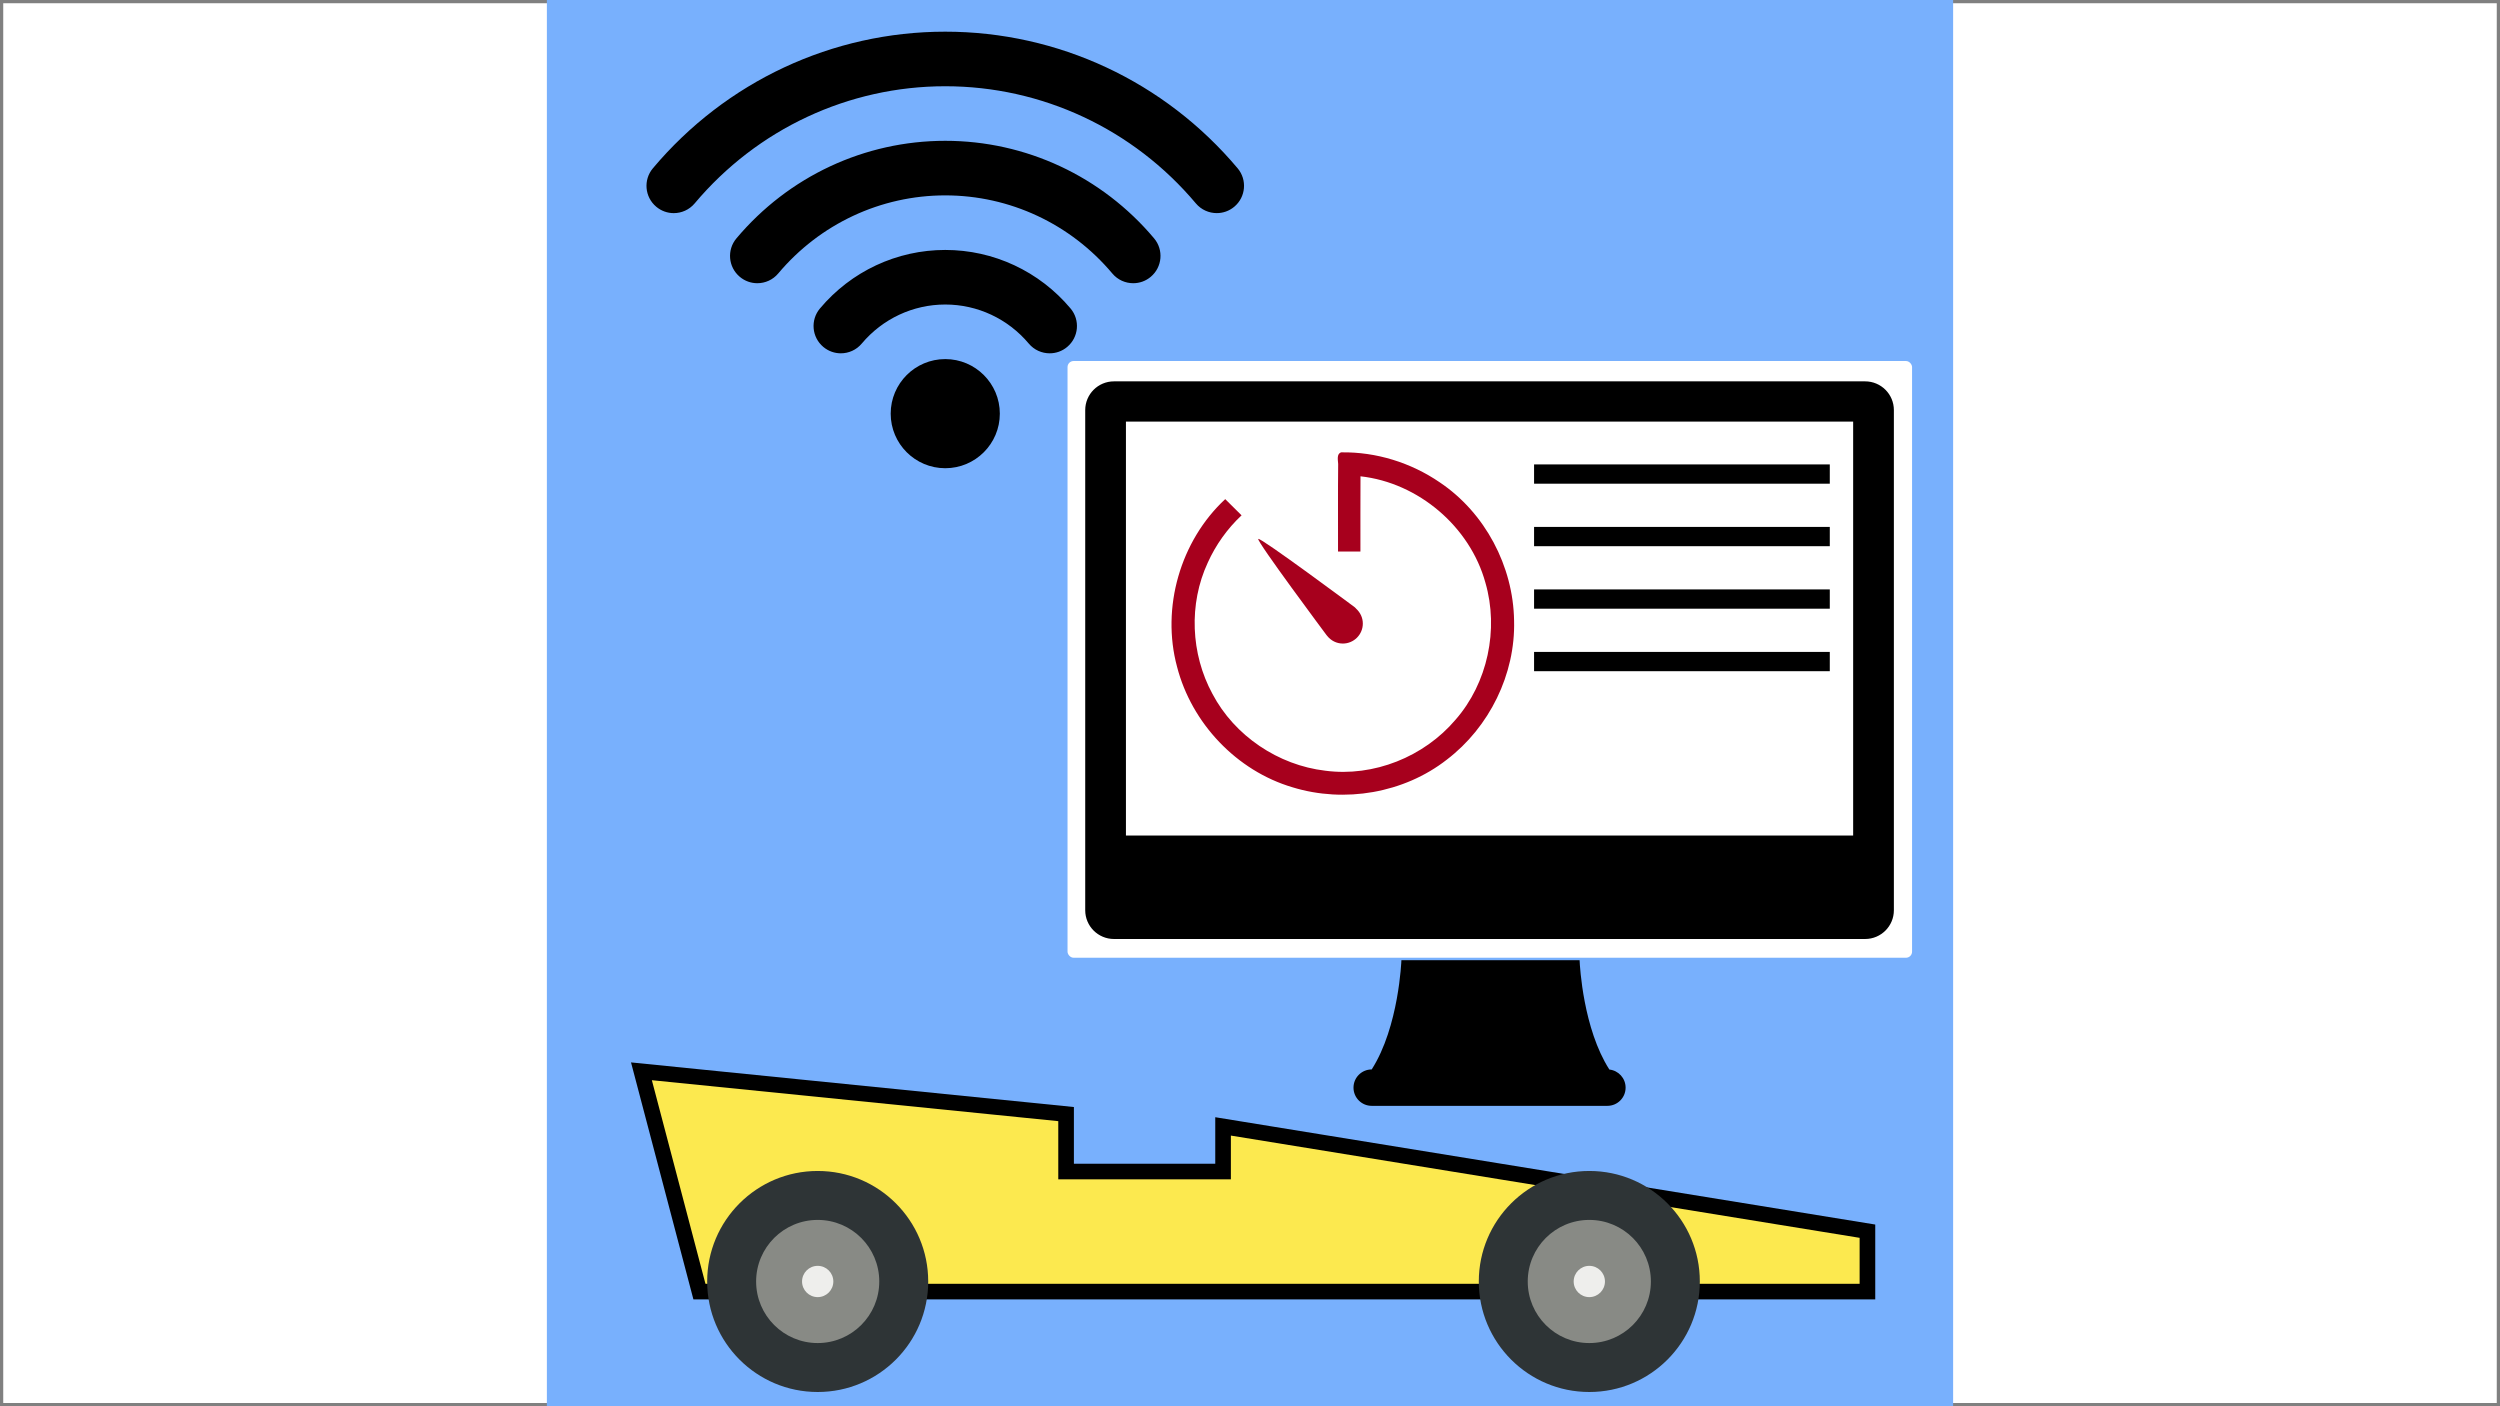 <?xml version="1.0" encoding="UTF-8" standalone="no"?>
<!-- Created with Inkscape (http://www.inkscape.org/) -->

<svg
   xmlns:dc="http://purl.org/dc/elements/1.1/"
   xmlns:cc="http://creativecommons.org/ns#"
   xmlns:rdf="http://www.w3.org/1999/02/22-rdf-syntax-ns#"
   xmlns:svg="http://www.w3.org/2000/svg"
   xmlns="http://www.w3.org/2000/svg"
   xmlns:xlink="http://www.w3.org/1999/xlink"
   xmlns:sodipodi="http://sodipodi.sourceforge.net/DTD/sodipodi-0.dtd"
   xmlns:inkscape="http://www.inkscape.org/namespaces/inkscape"
   width="1920"
   height="1080"
   viewBox="0 0 1800 1012.5"
   id="svg4148"
   version="1.1"
   inkscape:version="0.92.2 5c3e80d, 2017-08-06"
   inkscape:export-filename="/Users/jeffpiazza/Cub Scouts/Pinewood Derby/Software Development/Animated GIF/1920x1080 white/derbynet-12.png"
   inkscape:export-xdpi="96"
   inkscape:export-ydpi="96"
   sodipodi:docname="derbynet-wide.svg">
  <rect x="0" y="0" width="1800" height="1012.5" fill="#808080" stroke="none"/>
  <defs
     id="defs4150">
    <linearGradient
       x1="287.755"
       y1="383.621"
       x2="228.635"
       y2="448.85"
       id="linearGradient5194"
       xlink:href="#linearGradient4105"
       gradientUnits="userSpaceOnUse"
       gradientTransform="translate(88.429,-33.924)" />
    <linearGradient
       id="linearGradient4105">
      <stop
         style="stop-color:#205c32;stop-opacity:1"
         offset="0"
         id="stop4107" />
      <stop
         style="stop-color:#3fb662;stop-opacity:1"
         offset="1"
         id="stop4109" />
    </linearGradient>
    <linearGradient
       inkscape:collect="always"
       xlink:href="#linearGradient4105"
       id="linearGradient6626"
       gradientUnits="userSpaceOnUse"
       x1="44.5"
       y1="41.875"
       x2="67.75"
       y2="41.875"
       gradientTransform="matrix(5.625,0,0,5.625,168.75,-731.25)" />
    <linearGradient
       inkscape:collect="always"
       xlink:href="#linearGradient4105"
       id="linearGradient6630"
       gradientUnits="userSpaceOnUse"
       gradientTransform="matrix(5.625,0,0,5.625,168.75,-483.75)"
       x1="44.5"
       y1="41.875"
       x2="67.75"
       y2="41.875" />
    <linearGradient
       inkscape:collect="always"
       xlink:href="#linearGradient4105"
       id="linearGradient6634"
       gradientUnits="userSpaceOnUse"
       gradientTransform="matrix(5.625,0,0,5.625,393.75,-382.5)"
       x1="44.5"
       y1="41.875"
       x2="67.75"
       y2="41.875" />
    <linearGradient
       inkscape:collect="always"
       xlink:href="#linearGradient4105"
       id="linearGradient6638"
       gradientUnits="userSpaceOnUse"
       gradientTransform="matrix(5.625,0,0,5.625,607.5,-483.75)"
       x1="44.5"
       y1="41.875"
       x2="67.75"
       y2="41.875" />
    <linearGradient
       inkscape:collect="always"
       xlink:href="#linearGradient4105"
       id="linearGradient1024"
       gradientUnits="userSpaceOnUse"
       gradientTransform="translate(88.429,-33.924)"
       x1="287.755"
       y1="383.621"
       x2="228.635"
       y2="448.85" />
  </defs>
  <sodipodi:namedview
     id="base"
     pagecolor="#ffffff"
     bordercolor="#666666"
     borderopacity="1.0"
     inkscape:pageopacity="0.0"
     inkscape:pageshadow="2"
     inkscape:zoom="0.5"
     inkscape:cx="472.64045"
     inkscape:cy="490.40443"
     inkscape:document-units="px"
     inkscape:current-layer="layer6"
     showgrid="false"
     units="px"
     inkscape:window-width="1645"
     inkscape:window-height="1005"
     inkscape:window-x="0"
     inkscape:window-y="1"
     inkscape:window-maximized="1"
     borderlayer="true" />
  <g
     inkscape:label="Background"
     inkscape:groupmode="layer"
     id="layer1"
     transform="translate(0,-39.862)"
     style="display:inline;opacity:1">
    <rect
       style="opacity:1;fill:#ffffff;fill-opacity:1;stroke:none;stroke-width:4.671;stroke-linecap:square;stroke-miterlimit:4;stroke-dasharray:none;stroke-dashoffset:0;stroke-opacity:1"
       id="rect1151"
       width="1795.33"
       height="1007.829"
       x="2.335"
       y="42.197" />
  </g>
  <g
     inkscape:groupmode="layer"
     id="layer4"
     inkscape:label="imac surround"
     style="display:inline;opacity:1"
     transform="translate(0,832.5)">
    <rect
       style="opacity:1;fill:#78b0fd;fill-opacity:1;fill-rule:nonzero;stroke:none;stroke-width:5.012;stroke-linecap:square;stroke-linejoin:miter;stroke-miterlimit:4;stroke-dasharray:none;stroke-dashoffset:0;stroke-opacity:1"
       id="rect4745"
       width="1012.5"
       height="1012.5"
       x="393.75"
       y="-832.5"
       inkscape:export-xdpi="30"
       inkscape:export-ydpi="30" />
  </g>
  <g
     inkscape:groupmode="layer"
     id="layer2"
     inkscape:label="Car"
     style="display:inline"
     transform="translate(0,832.5)">
    <g
       id="g924"
       transform="matrix(5.625,0,0,5.625,393.75,-832.5)">
      <path
         inkscape:connector-curvature="0"
         sodipodi:nodetypes="ccccccccc"
         id="path2167"
         d="M 19.527,165.323 H 169.032 v -7.731 L 86.553,144.179 v 5.776 H 66.459 v -7.351 L 12.104,137.127 Z"
         style="fill:#fce94f;fill-opacity:1;fill-rule:evenodd;stroke:#000000;stroke-width:2;stroke-linecap:butt;stroke-linejoin:miter;stroke-miterlimit:4;stroke-dasharray:none;stroke-opacity:1" />
      <circle
         r="14.146"
         cy="164.03"
         cx="34.665"
         id="path2173"
         style="color:#000000;display:inline;overflow:visible;visibility:visible;fill:#2e3436;fill-opacity:1;fill-rule:evenodd;stroke:none;stroke-width:2;stroke-linecap:butt;stroke-linejoin:miter;stroke-miterlimit:4;stroke-dasharray:none;stroke-dashoffset:0;stroke-opacity:1;marker:none;marker-start:none;marker-mid:none;marker-end:none" />
      <circle
         r="7.881"
         cy="164.03"
         cx="34.665"
         id="path2175"
         style="color:#000000;display:inline;overflow:visible;visibility:visible;fill:#888a85;fill-opacity:1;fill-rule:evenodd;stroke:none;stroke-width:2;stroke-linecap:butt;stroke-linejoin:miter;stroke-miterlimit:4;stroke-dasharray:none;stroke-dashoffset:0;stroke-opacity:1;marker:none;marker-start:none;marker-mid:none;marker-end:none" />
      <circle
         r="2.002"
         cy="164.03"
         cx="34.665"
         id="path2169"
         style="color:#000000;display:inline;overflow:visible;visibility:visible;fill:#eeeeec;fill-opacity:1;fill-rule:evenodd;stroke:none;stroke-width:2;stroke-linecap:butt;stroke-linejoin:miter;stroke-miterlimit:4;stroke-dasharray:none;stroke-dashoffset:0;stroke-opacity:1;marker:none;marker-start:none;marker-mid:none;marker-end:none" />
      <circle
         r="14.146"
         cy="164.03"
         cx="133.432"
         id="path2184"
         style="color:#000000;display:inline;overflow:visible;visibility:visible;fill:#2e3436;fill-opacity:1;fill-rule:evenodd;stroke:none;stroke-width:2;stroke-linecap:butt;stroke-linejoin:miter;stroke-miterlimit:4;stroke-dasharray:none;stroke-dashoffset:0;stroke-opacity:1;marker:none;marker-start:none;marker-mid:none;marker-end:none" />
      <circle
         r="7.881"
         cy="164.03"
         cx="133.432"
         id="path2186"
         style="color:#000000;display:inline;overflow:visible;visibility:visible;fill:#888a85;fill-opacity:1;fill-rule:evenodd;stroke:none;stroke-width:2;stroke-linecap:butt;stroke-linejoin:miter;stroke-miterlimit:4;stroke-dasharray:none;stroke-dashoffset:0;stroke-opacity:1;marker:none;marker-start:none;marker-mid:none;marker-end:none" />
      <circle
         r="2.002"
         cy="164.03"
         cx="133.432"
         id="path2188"
         style="color:#000000;display:inline;overflow:visible;visibility:visible;fill:#eeeeec;fill-opacity:1;fill-rule:evenodd;stroke:none;stroke-width:2;stroke-linecap:butt;stroke-linejoin:miter;stroke-miterlimit:4;stroke-dasharray:none;stroke-dashoffset:0;stroke-opacity:1;marker:none;marker-start:none;marker-mid:none;marker-end:none" />
    </g>
  </g>
  <g
     style="display:none"
     inkscape:label="Car-08"
     id="g942"
     inkscape:groupmode="layer"
     transform="translate(0,832.5)">
    <g
       id="g940"
       transform="matrix(5.625,0,0,5.625,288.281,-832.5)">
      <path
         style="fill:#fce94f;fill-opacity:1;fill-rule:evenodd;stroke:#000000;stroke-width:2;stroke-linecap:butt;stroke-linejoin:miter;stroke-miterlimit:4;stroke-dasharray:none;stroke-opacity:1"
         d="M 19.527,165.323 H 169.032 v -7.731 L 86.553,144.179 v 5.776 H 66.459 v -7.351 L 12.104,137.127 Z"
         id="path926"
         sodipodi:nodetypes="ccccccccc"
         inkscape:connector-curvature="0" />
      <circle
         style="color:#000000;display:inline;overflow:visible;visibility:visible;fill:#2e3436;fill-opacity:1;fill-rule:evenodd;stroke:none;stroke-width:2;stroke-linecap:butt;stroke-linejoin:miter;stroke-miterlimit:4;stroke-dasharray:none;stroke-dashoffset:0;stroke-opacity:1;marker:none;marker-start:none;marker-mid:none;marker-end:none"
         id="circle928"
         cx="34.665"
         cy="164.03"
         r="14.146" />
      <circle
         style="color:#000000;display:inline;overflow:visible;visibility:visible;fill:#888a85;fill-opacity:1;fill-rule:evenodd;stroke:none;stroke-width:2;stroke-linecap:butt;stroke-linejoin:miter;stroke-miterlimit:4;stroke-dasharray:none;stroke-dashoffset:0;stroke-opacity:1;marker:none;marker-start:none;marker-mid:none;marker-end:none"
         id="circle930"
         cx="34.665"
         cy="164.03"
         r="7.881" />
      <circle
         style="color:#000000;display:inline;overflow:visible;visibility:visible;fill:#eeeeec;fill-opacity:1;fill-rule:evenodd;stroke:none;stroke-width:2;stroke-linecap:butt;stroke-linejoin:miter;stroke-miterlimit:4;stroke-dasharray:none;stroke-dashoffset:0;stroke-opacity:1;marker:none;marker-start:none;marker-mid:none;marker-end:none"
         id="circle932"
         cx="34.665"
         cy="164.03"
         r="2.002" />
      <circle
         style="color:#000000;display:inline;overflow:visible;visibility:visible;fill:#2e3436;fill-opacity:1;fill-rule:evenodd;stroke:none;stroke-width:2;stroke-linecap:butt;stroke-linejoin:miter;stroke-miterlimit:4;stroke-dasharray:none;stroke-dashoffset:0;stroke-opacity:1;marker:none;marker-start:none;marker-mid:none;marker-end:none"
         id="circle934"
         cx="133.432"
         cy="164.03"
         r="14.146" />
      <circle
         style="color:#000000;display:inline;overflow:visible;visibility:visible;fill:#888a85;fill-opacity:1;fill-rule:evenodd;stroke:none;stroke-width:2;stroke-linecap:butt;stroke-linejoin:miter;stroke-miterlimit:4;stroke-dasharray:none;stroke-dashoffset:0;stroke-opacity:1;marker:none;marker-start:none;marker-mid:none;marker-end:none"
         id="circle936"
         cx="133.432"
         cy="164.03"
         r="7.881" />
      <circle
         style="color:#000000;display:inline;overflow:visible;visibility:visible;fill:#eeeeec;fill-opacity:1;fill-rule:evenodd;stroke:none;stroke-width:2;stroke-linecap:butt;stroke-linejoin:miter;stroke-miterlimit:4;stroke-dasharray:none;stroke-dashoffset:0;stroke-opacity:1;marker:none;marker-start:none;marker-mid:none;marker-end:none"
         id="circle938"
         cx="133.432"
         cy="164.03"
         r="2.002" />
    </g>
  </g>
  <g
     inkscape:groupmode="layer"
     id="g960"
     inkscape:label="Car-07"
     style="display:none"
     transform="translate(0,832.5)">
    <g
       transform="matrix(5.625,0,0,5.625,182.812,-832.5)"
       id="g958">
      <path
         inkscape:connector-curvature="0"
         sodipodi:nodetypes="ccccccccc"
         id="path944"
         d="M 19.527,165.323 H 169.032 v -7.731 L 86.553,144.179 v 5.776 H 66.459 v -7.351 L 12.104,137.127 Z"
         style="fill:#fce94f;fill-opacity:1;fill-rule:evenodd;stroke:#000000;stroke-width:2;stroke-linecap:butt;stroke-linejoin:miter;stroke-miterlimit:4;stroke-dasharray:none;stroke-opacity:1" />
      <circle
         r="14.146"
         cy="164.03"
         cx="34.665"
         id="circle946"
         style="color:#000000;display:inline;overflow:visible;visibility:visible;fill:#2e3436;fill-opacity:1;fill-rule:evenodd;stroke:none;stroke-width:2;stroke-linecap:butt;stroke-linejoin:miter;stroke-miterlimit:4;stroke-dasharray:none;stroke-dashoffset:0;stroke-opacity:1;marker:none;marker-start:none;marker-mid:none;marker-end:none" />
      <circle
         r="7.881"
         cy="164.03"
         cx="34.665"
         id="circle948"
         style="color:#000000;display:inline;overflow:visible;visibility:visible;fill:#888a85;fill-opacity:1;fill-rule:evenodd;stroke:none;stroke-width:2;stroke-linecap:butt;stroke-linejoin:miter;stroke-miterlimit:4;stroke-dasharray:none;stroke-dashoffset:0;stroke-opacity:1;marker:none;marker-start:none;marker-mid:none;marker-end:none" />
      <circle
         r="2.002"
         cy="164.03"
         cx="34.665"
         id="circle950"
         style="color:#000000;display:inline;overflow:visible;visibility:visible;fill:#eeeeec;fill-opacity:1;fill-rule:evenodd;stroke:none;stroke-width:2;stroke-linecap:butt;stroke-linejoin:miter;stroke-miterlimit:4;stroke-dasharray:none;stroke-dashoffset:0;stroke-opacity:1;marker:none;marker-start:none;marker-mid:none;marker-end:none" />
      <circle
         r="14.146"
         cy="164.03"
         cx="133.432"
         id="circle952"
         style="color:#000000;display:inline;overflow:visible;visibility:visible;fill:#2e3436;fill-opacity:1;fill-rule:evenodd;stroke:none;stroke-width:2;stroke-linecap:butt;stroke-linejoin:miter;stroke-miterlimit:4;stroke-dasharray:none;stroke-dashoffset:0;stroke-opacity:1;marker:none;marker-start:none;marker-mid:none;marker-end:none" />
      <circle
         r="7.881"
         cy="164.03"
         cx="133.432"
         id="circle954"
         style="color:#000000;display:inline;overflow:visible;visibility:visible;fill:#888a85;fill-opacity:1;fill-rule:evenodd;stroke:none;stroke-width:2;stroke-linecap:butt;stroke-linejoin:miter;stroke-miterlimit:4;stroke-dasharray:none;stroke-dashoffset:0;stroke-opacity:1;marker:none;marker-start:none;marker-mid:none;marker-end:none" />
      <circle
         r="2.002"
         cy="164.03"
         cx="133.432"
         id="circle956"
         style="color:#000000;display:inline;overflow:visible;visibility:visible;fill:#eeeeec;fill-opacity:1;fill-rule:evenodd;stroke:none;stroke-width:2;stroke-linecap:butt;stroke-linejoin:miter;stroke-miterlimit:4;stroke-dasharray:none;stroke-dashoffset:0;stroke-opacity:1;marker:none;marker-start:none;marker-mid:none;marker-end:none" />
    </g>
  </g>
  <g
     style="display:none"
     inkscape:label="Car-06"
     id="g978"
     inkscape:groupmode="layer"
     transform="translate(0,832.5)">
    <g
       id="g976"
       transform="matrix(5.625,0,0,5.625,77.343,-832.5)">
      <path
         style="fill:#fce94f;fill-opacity:1;fill-rule:evenodd;stroke:#000000;stroke-width:2;stroke-linecap:butt;stroke-linejoin:miter;stroke-miterlimit:4;stroke-dasharray:none;stroke-opacity:1"
         d="M 19.527,165.323 H 169.032 v -7.731 L 86.553,144.179 v 5.776 H 66.459 v -7.351 L 12.104,137.127 Z"
         id="path962"
         sodipodi:nodetypes="ccccccccc"
         inkscape:connector-curvature="0" />
      <circle
         style="color:#000000;display:inline;overflow:visible;visibility:visible;fill:#2e3436;fill-opacity:1;fill-rule:evenodd;stroke:none;stroke-width:2;stroke-linecap:butt;stroke-linejoin:miter;stroke-miterlimit:4;stroke-dasharray:none;stroke-dashoffset:0;stroke-opacity:1;marker:none;marker-start:none;marker-mid:none;marker-end:none"
         id="circle964"
         cx="34.665"
         cy="164.03"
         r="14.146" />
      <circle
         style="color:#000000;display:inline;overflow:visible;visibility:visible;fill:#888a85;fill-opacity:1;fill-rule:evenodd;stroke:none;stroke-width:2;stroke-linecap:butt;stroke-linejoin:miter;stroke-miterlimit:4;stroke-dasharray:none;stroke-dashoffset:0;stroke-opacity:1;marker:none;marker-start:none;marker-mid:none;marker-end:none"
         id="circle966"
         cx="34.665"
         cy="164.03"
         r="7.881" />
      <circle
         style="color:#000000;display:inline;overflow:visible;visibility:visible;fill:#eeeeec;fill-opacity:1;fill-rule:evenodd;stroke:none;stroke-width:2;stroke-linecap:butt;stroke-linejoin:miter;stroke-miterlimit:4;stroke-dasharray:none;stroke-dashoffset:0;stroke-opacity:1;marker:none;marker-start:none;marker-mid:none;marker-end:none"
         id="circle968"
         cx="34.665"
         cy="164.03"
         r="2.002" />
      <circle
         style="color:#000000;display:inline;overflow:visible;visibility:visible;fill:#2e3436;fill-opacity:1;fill-rule:evenodd;stroke:none;stroke-width:2;stroke-linecap:butt;stroke-linejoin:miter;stroke-miterlimit:4;stroke-dasharray:none;stroke-dashoffset:0;stroke-opacity:1;marker:none;marker-start:none;marker-mid:none;marker-end:none"
         id="circle970"
         cx="133.432"
         cy="164.03"
         r="14.146" />
      <circle
         style="color:#000000;display:inline;overflow:visible;visibility:visible;fill:#888a85;fill-opacity:1;fill-rule:evenodd;stroke:none;stroke-width:2;stroke-linecap:butt;stroke-linejoin:miter;stroke-miterlimit:4;stroke-dasharray:none;stroke-dashoffset:0;stroke-opacity:1;marker:none;marker-start:none;marker-mid:none;marker-end:none"
         id="circle972"
         cx="133.432"
         cy="164.03"
         r="7.881" />
      <circle
         style="color:#000000;display:inline;overflow:visible;visibility:visible;fill:#eeeeec;fill-opacity:1;fill-rule:evenodd;stroke:none;stroke-width:2;stroke-linecap:butt;stroke-linejoin:miter;stroke-miterlimit:4;stroke-dasharray:none;stroke-dashoffset:0;stroke-opacity:1;marker:none;marker-start:none;marker-mid:none;marker-end:none"
         id="circle974"
         cx="133.432"
         cy="164.03"
         r="2.002" />
    </g>
  </g>
  <g
     inkscape:groupmode="layer"
     id="g996"
     inkscape:label="Car-05"
     style="display:none"
     transform="translate(0,832.5)">
    <g
       transform="matrix(5.625,0,0,5.625,-28.125,-832.5)"
       id="g994">
      <path
         inkscape:connector-curvature="0"
         sodipodi:nodetypes="ccccccccc"
         id="path980"
         d="M 19.527,165.323 H 169.032 v -7.731 L 86.553,144.179 v 5.776 H 66.459 v -7.351 L 12.104,137.127 Z"
         style="fill:#fce94f;fill-opacity:1;fill-rule:evenodd;stroke:#000000;stroke-width:2;stroke-linecap:butt;stroke-linejoin:miter;stroke-miterlimit:4;stroke-dasharray:none;stroke-opacity:1" />
      <circle
         r="14.146"
         cy="164.03"
         cx="34.665"
         id="circle982"
         style="color:#000000;display:inline;overflow:visible;visibility:visible;fill:#2e3436;fill-opacity:1;fill-rule:evenodd;stroke:none;stroke-width:2;stroke-linecap:butt;stroke-linejoin:miter;stroke-miterlimit:4;stroke-dasharray:none;stroke-dashoffset:0;stroke-opacity:1;marker:none;marker-start:none;marker-mid:none;marker-end:none" />
      <circle
         r="7.881"
         cy="164.03"
         cx="34.665"
         id="circle984"
         style="color:#000000;display:inline;overflow:visible;visibility:visible;fill:#888a85;fill-opacity:1;fill-rule:evenodd;stroke:none;stroke-width:2;stroke-linecap:butt;stroke-linejoin:miter;stroke-miterlimit:4;stroke-dasharray:none;stroke-dashoffset:0;stroke-opacity:1;marker:none;marker-start:none;marker-mid:none;marker-end:none" />
      <circle
         r="2.002"
         cy="164.03"
         cx="34.665"
         id="circle986"
         style="color:#000000;display:inline;overflow:visible;visibility:visible;fill:#eeeeec;fill-opacity:1;fill-rule:evenodd;stroke:none;stroke-width:2;stroke-linecap:butt;stroke-linejoin:miter;stroke-miterlimit:4;stroke-dasharray:none;stroke-dashoffset:0;stroke-opacity:1;marker:none;marker-start:none;marker-mid:none;marker-end:none" />
      <circle
         r="14.146"
         cy="164.03"
         cx="133.432"
         id="circle988"
         style="color:#000000;display:inline;overflow:visible;visibility:visible;fill:#2e3436;fill-opacity:1;fill-rule:evenodd;stroke:none;stroke-width:2;stroke-linecap:butt;stroke-linejoin:miter;stroke-miterlimit:4;stroke-dasharray:none;stroke-dashoffset:0;stroke-opacity:1;marker:none;marker-start:none;marker-mid:none;marker-end:none" />
      <circle
         r="7.881"
         cy="164.03"
         cx="133.432"
         id="circle990"
         style="color:#000000;display:inline;overflow:visible;visibility:visible;fill:#888a85;fill-opacity:1;fill-rule:evenodd;stroke:none;stroke-width:2;stroke-linecap:butt;stroke-linejoin:miter;stroke-miterlimit:4;stroke-dasharray:none;stroke-dashoffset:0;stroke-opacity:1;marker:none;marker-start:none;marker-mid:none;marker-end:none" />
      <circle
         r="2.002"
         cy="164.03"
         cx="133.432"
         id="circle992"
         style="color:#000000;display:inline;overflow:visible;visibility:visible;fill:#eeeeec;fill-opacity:1;fill-rule:evenodd;stroke:none;stroke-width:2;stroke-linecap:butt;stroke-linejoin:miter;stroke-miterlimit:4;stroke-dasharray:none;stroke-dashoffset:0;stroke-opacity:1;marker:none;marker-start:none;marker-mid:none;marker-end:none" />
    </g>
  </g>
  <g
     style="display:none"
     inkscape:label="Car-04"
     id="g1014"
     inkscape:groupmode="layer"
     transform="translate(0,832.5)">
    <g
       id="g1012"
       transform="matrix(5.625,0,0,5.625,-133.594,-832.5)">
      <path
         style="fill:#fce94f;fill-opacity:1;fill-rule:evenodd;stroke:#000000;stroke-width:2;stroke-linecap:butt;stroke-linejoin:miter;stroke-miterlimit:4;stroke-dasharray:none;stroke-opacity:1"
         d="M 19.527,165.323 H 169.032 v -7.731 L 86.553,144.179 v 5.776 H 66.459 v -7.351 L 12.104,137.127 Z"
         id="path998"
         sodipodi:nodetypes="ccccccccc"
         inkscape:connector-curvature="0" />
      <circle
         style="color:#000000;display:inline;overflow:visible;visibility:visible;fill:#2e3436;fill-opacity:1;fill-rule:evenodd;stroke:none;stroke-width:2;stroke-linecap:butt;stroke-linejoin:miter;stroke-miterlimit:4;stroke-dasharray:none;stroke-dashoffset:0;stroke-opacity:1;marker:none;marker-start:none;marker-mid:none;marker-end:none"
         id="circle1000"
         cx="34.665"
         cy="164.03"
         r="14.146" />
      <circle
         style="color:#000000;display:inline;overflow:visible;visibility:visible;fill:#888a85;fill-opacity:1;fill-rule:evenodd;stroke:none;stroke-width:2;stroke-linecap:butt;stroke-linejoin:miter;stroke-miterlimit:4;stroke-dasharray:none;stroke-dashoffset:0;stroke-opacity:1;marker:none;marker-start:none;marker-mid:none;marker-end:none"
         id="circle1002"
         cx="34.665"
         cy="164.03"
         r="7.881" />
      <circle
         style="color:#000000;display:inline;overflow:visible;visibility:visible;fill:#eeeeec;fill-opacity:1;fill-rule:evenodd;stroke:none;stroke-width:2;stroke-linecap:butt;stroke-linejoin:miter;stroke-miterlimit:4;stroke-dasharray:none;stroke-dashoffset:0;stroke-opacity:1;marker:none;marker-start:none;marker-mid:none;marker-end:none"
         id="circle1004"
         cx="34.665"
         cy="164.03"
         r="2.002" />
      <circle
         style="color:#000000;display:inline;overflow:visible;visibility:visible;fill:#2e3436;fill-opacity:1;fill-rule:evenodd;stroke:none;stroke-width:2;stroke-linecap:butt;stroke-linejoin:miter;stroke-miterlimit:4;stroke-dasharray:none;stroke-dashoffset:0;stroke-opacity:1;marker:none;marker-start:none;marker-mid:none;marker-end:none"
         id="circle1006"
         cx="133.432"
         cy="164.03"
         r="14.146" />
      <circle
         style="color:#000000;display:inline;overflow:visible;visibility:visible;fill:#888a85;fill-opacity:1;fill-rule:evenodd;stroke:none;stroke-width:2;stroke-linecap:butt;stroke-linejoin:miter;stroke-miterlimit:4;stroke-dasharray:none;stroke-dashoffset:0;stroke-opacity:1;marker:none;marker-start:none;marker-mid:none;marker-end:none"
         id="circle1008"
         cx="133.432"
         cy="164.03"
         r="7.881" />
      <circle
         style="color:#000000;display:inline;overflow:visible;visibility:visible;fill:#eeeeec;fill-opacity:1;fill-rule:evenodd;stroke:none;stroke-width:2;stroke-linecap:butt;stroke-linejoin:miter;stroke-miterlimit:4;stroke-dasharray:none;stroke-dashoffset:0;stroke-opacity:1;marker:none;marker-start:none;marker-mid:none;marker-end:none"
         id="circle1010"
         cx="133.432"
         cy="164.03"
         r="2.002" />
    </g>
  </g>
  <g
     inkscape:groupmode="layer"
     id="g1032"
     inkscape:label="Car-03"
     style="display:none"
     transform="translate(0,832.5)">
    <g
       transform="matrix(5.625,0,0,5.625,-239.063,-832.5)"
       id="g1030">
      <path
         inkscape:connector-curvature="0"
         sodipodi:nodetypes="ccccccccc"
         id="path1016"
         d="M 19.527,165.323 H 169.032 v -7.731 L 86.553,144.179 v 5.776 H 66.459 v -7.351 L 12.104,137.127 Z"
         style="fill:#fce94f;fill-opacity:1;fill-rule:evenodd;stroke:#000000;stroke-width:2;stroke-linecap:butt;stroke-linejoin:miter;stroke-miterlimit:4;stroke-dasharray:none;stroke-opacity:1" />
      <circle
         r="14.146"
         cy="164.03"
         cx="34.665"
         id="circle1018"
         style="color:#000000;display:inline;overflow:visible;visibility:visible;fill:#2e3436;fill-opacity:1;fill-rule:evenodd;stroke:none;stroke-width:2;stroke-linecap:butt;stroke-linejoin:miter;stroke-miterlimit:4;stroke-dasharray:none;stroke-dashoffset:0;stroke-opacity:1;marker:none;marker-start:none;marker-mid:none;marker-end:none" />
      <circle
         r="7.881"
         cy="164.03"
         cx="34.665"
         id="circle1020"
         style="color:#000000;display:inline;overflow:visible;visibility:visible;fill:#888a85;fill-opacity:1;fill-rule:evenodd;stroke:none;stroke-width:2;stroke-linecap:butt;stroke-linejoin:miter;stroke-miterlimit:4;stroke-dasharray:none;stroke-dashoffset:0;stroke-opacity:1;marker:none;marker-start:none;marker-mid:none;marker-end:none" />
      <circle
         r="2.002"
         cy="164.03"
         cx="34.665"
         id="circle1022"
         style="color:#000000;display:inline;overflow:visible;visibility:visible;fill:#eeeeec;fill-opacity:1;fill-rule:evenodd;stroke:none;stroke-width:2;stroke-linecap:butt;stroke-linejoin:miter;stroke-miterlimit:4;stroke-dasharray:none;stroke-dashoffset:0;stroke-opacity:1;marker:none;marker-start:none;marker-mid:none;marker-end:none" />
      <circle
         r="14.146"
         cy="164.03"
         cx="133.432"
         id="circle1024"
         style="color:#000000;display:inline;overflow:visible;visibility:visible;fill:#2e3436;fill-opacity:1;fill-rule:evenodd;stroke:none;stroke-width:2;stroke-linecap:butt;stroke-linejoin:miter;stroke-miterlimit:4;stroke-dasharray:none;stroke-dashoffset:0;stroke-opacity:1;marker:none;marker-start:none;marker-mid:none;marker-end:none" />
      <circle
         r="7.881"
         cy="164.03"
         cx="133.432"
         id="circle1026"
         style="color:#000000;display:inline;overflow:visible;visibility:visible;fill:#888a85;fill-opacity:1;fill-rule:evenodd;stroke:none;stroke-width:2;stroke-linecap:butt;stroke-linejoin:miter;stroke-miterlimit:4;stroke-dasharray:none;stroke-dashoffset:0;stroke-opacity:1;marker:none;marker-start:none;marker-mid:none;marker-end:none" />
      <circle
         r="2.002"
         cy="164.03"
         cx="133.432"
         id="circle1028"
         style="color:#000000;display:inline;overflow:visible;visibility:visible;fill:#eeeeec;fill-opacity:1;fill-rule:evenodd;stroke:none;stroke-width:2;stroke-linecap:butt;stroke-linejoin:miter;stroke-miterlimit:4;stroke-dasharray:none;stroke-dashoffset:0;stroke-opacity:1;marker:none;marker-start:none;marker-mid:none;marker-end:none" />
    </g>
  </g>
  <g
     style="display:none"
     inkscape:label="Car-02"
     id="g1050"
     inkscape:groupmode="layer"
     transform="translate(0,832.5)">
    <g
       id="g1048"
       transform="matrix(5.625,0,0,5.625,-344.532,-832.5)">
      <path
         style="fill:#fce94f;fill-opacity:1;fill-rule:evenodd;stroke:#000000;stroke-width:2;stroke-linecap:butt;stroke-linejoin:miter;stroke-miterlimit:4;stroke-dasharray:none;stroke-opacity:1"
         d="M 19.527,165.323 H 169.032 v -7.731 L 86.553,144.179 v 5.776 H 66.459 v -7.351 L 12.104,137.127 Z"
         id="path1034"
         sodipodi:nodetypes="ccccccccc"
         inkscape:connector-curvature="0" />
      <circle
         style="color:#000000;display:inline;overflow:visible;visibility:visible;fill:#2e3436;fill-opacity:1;fill-rule:evenodd;stroke:none;stroke-width:2;stroke-linecap:butt;stroke-linejoin:miter;stroke-miterlimit:4;stroke-dasharray:none;stroke-dashoffset:0;stroke-opacity:1;marker:none;marker-start:none;marker-mid:none;marker-end:none"
         id="circle1036"
         cx="34.665"
         cy="164.03"
         r="14.146" />
      <circle
         style="color:#000000;display:inline;overflow:visible;visibility:visible;fill:#888a85;fill-opacity:1;fill-rule:evenodd;stroke:none;stroke-width:2;stroke-linecap:butt;stroke-linejoin:miter;stroke-miterlimit:4;stroke-dasharray:none;stroke-dashoffset:0;stroke-opacity:1;marker:none;marker-start:none;marker-mid:none;marker-end:none"
         id="circle1038"
         cx="34.665"
         cy="164.03"
         r="7.881" />
      <circle
         style="color:#000000;display:inline;overflow:visible;visibility:visible;fill:#eeeeec;fill-opacity:1;fill-rule:evenodd;stroke:none;stroke-width:2;stroke-linecap:butt;stroke-linejoin:miter;stroke-miterlimit:4;stroke-dasharray:none;stroke-dashoffset:0;stroke-opacity:1;marker:none;marker-start:none;marker-mid:none;marker-end:none"
         id="circle1040"
         cx="34.665"
         cy="164.03"
         r="2.002" />
      <circle
         style="color:#000000;display:inline;overflow:visible;visibility:visible;fill:#2e3436;fill-opacity:1;fill-rule:evenodd;stroke:none;stroke-width:2;stroke-linecap:butt;stroke-linejoin:miter;stroke-miterlimit:4;stroke-dasharray:none;stroke-dashoffset:0;stroke-opacity:1;marker:none;marker-start:none;marker-mid:none;marker-end:none"
         id="circle1042"
         cx="133.432"
         cy="164.03"
         r="14.146" />
      <circle
         style="color:#000000;display:inline;overflow:visible;visibility:visible;fill:#888a85;fill-opacity:1;fill-rule:evenodd;stroke:none;stroke-width:2;stroke-linecap:butt;stroke-linejoin:miter;stroke-miterlimit:4;stroke-dasharray:none;stroke-dashoffset:0;stroke-opacity:1;marker:none;marker-start:none;marker-mid:none;marker-end:none"
         id="circle1044"
         cx="133.432"
         cy="164.03"
         r="7.881" />
      <circle
         style="color:#000000;display:inline;overflow:visible;visibility:visible;fill:#eeeeec;fill-opacity:1;fill-rule:evenodd;stroke:none;stroke-width:2;stroke-linecap:butt;stroke-linejoin:miter;stroke-miterlimit:4;stroke-dasharray:none;stroke-dashoffset:0;stroke-opacity:1;marker:none;marker-start:none;marker-mid:none;marker-end:none"
         id="circle1046"
         cx="133.432"
         cy="164.03"
         r="2.002" />
    </g>
  </g>
  <g
     inkscape:groupmode="layer"
     id="g1068"
     inkscape:label="Car-01"
     style="display:none"
     transform="translate(0,832.5)">
    <g
       transform="matrix(5.625,0,0,5.625,-450,-832.5)"
       id="g1066">
      <path
         inkscape:connector-curvature="0"
         sodipodi:nodetypes="ccccccccc"
         id="path1052"
         d="M 19.527,165.323 H 169.032 v -7.731 L 86.553,144.179 v 5.776 H 66.459 v -7.351 L 12.104,137.127 Z"
         style="fill:#fce94f;fill-opacity:1;fill-rule:evenodd;stroke:#000000;stroke-width:2;stroke-linecap:butt;stroke-linejoin:miter;stroke-miterlimit:4;stroke-dasharray:none;stroke-opacity:1" />
      <circle
         r="14.146"
         cy="164.03"
         cx="34.665"
         id="circle1054"
         style="color:#000000;display:inline;overflow:visible;visibility:visible;fill:#2e3436;fill-opacity:1;fill-rule:evenodd;stroke:none;stroke-width:2;stroke-linecap:butt;stroke-linejoin:miter;stroke-miterlimit:4;stroke-dasharray:none;stroke-dashoffset:0;stroke-opacity:1;marker:none;marker-start:none;marker-mid:none;marker-end:none" />
      <circle
         r="7.881"
         cy="164.03"
         cx="34.665"
         id="circle1056"
         style="color:#000000;display:inline;overflow:visible;visibility:visible;fill:#888a85;fill-opacity:1;fill-rule:evenodd;stroke:none;stroke-width:2;stroke-linecap:butt;stroke-linejoin:miter;stroke-miterlimit:4;stroke-dasharray:none;stroke-dashoffset:0;stroke-opacity:1;marker:none;marker-start:none;marker-mid:none;marker-end:none" />
      <circle
         r="2.002"
         cy="164.03"
         cx="34.665"
         id="circle1058"
         style="color:#000000;display:inline;overflow:visible;visibility:visible;fill:#eeeeec;fill-opacity:1;fill-rule:evenodd;stroke:none;stroke-width:2;stroke-linecap:butt;stroke-linejoin:miter;stroke-miterlimit:4;stroke-dasharray:none;stroke-dashoffset:0;stroke-opacity:1;marker:none;marker-start:none;marker-mid:none;marker-end:none" />
      <circle
         r="14.146"
         cy="164.03"
         cx="133.432"
         id="circle1060"
         style="color:#000000;display:inline;overflow:visible;visibility:visible;fill:#2e3436;fill-opacity:1;fill-rule:evenodd;stroke:none;stroke-width:2;stroke-linecap:butt;stroke-linejoin:miter;stroke-miterlimit:4;stroke-dasharray:none;stroke-dashoffset:0;stroke-opacity:1;marker:none;marker-start:none;marker-mid:none;marker-end:none" />
      <circle
         r="7.881"
         cy="164.03"
         cx="133.432"
         id="circle1062"
         style="color:#000000;display:inline;overflow:visible;visibility:visible;fill:#888a85;fill-opacity:1;fill-rule:evenodd;stroke:none;stroke-width:2;stroke-linecap:butt;stroke-linejoin:miter;stroke-miterlimit:4;stroke-dasharray:none;stroke-dashoffset:0;stroke-opacity:1;marker:none;marker-start:none;marker-mid:none;marker-end:none" />
      <circle
         r="2.002"
         cy="164.03"
         cx="133.432"
         id="circle1064"
         style="color:#000000;display:inline;overflow:visible;visibility:visible;fill:#eeeeec;fill-opacity:1;fill-rule:evenodd;stroke:none;stroke-width:2;stroke-linecap:butt;stroke-linejoin:miter;stroke-miterlimit:4;stroke-dasharray:none;stroke-dashoffset:0;stroke-opacity:1;marker:none;marker-start:none;marker-mid:none;marker-end:none" />
    </g>
  </g>
  <g
     inkscape:groupmode="layer"
     id="layer13"
     inkscape:label="Car-00"
     style="display:none">
    <g
       style="display:inline"
       id="g1045"
       transform="matrix(5.625,0,0,5.625,-555.469,0)">
      <path
         style="fill:#fce94f;fill-opacity:1;fill-rule:evenodd;stroke:#000000;stroke-width:2;stroke-linecap:butt;stroke-linejoin:miter;stroke-miterlimit:4;stroke-dasharray:none;stroke-opacity:1"
         d="M 19.527,165.323 H 169.032 v -7.731 L 86.553,144.179 v 5.776 H 66.459 v -7.351 L 12.104,137.127 Z"
         id="path1031"
         sodipodi:nodetypes="ccccccccc"
         inkscape:connector-curvature="0" />
      <circle
         style="color:#000000;display:inline;overflow:visible;visibility:visible;fill:#2e3436;fill-opacity:1;fill-rule:evenodd;stroke:none;stroke-width:2;stroke-linecap:butt;stroke-linejoin:miter;stroke-miterlimit:4;stroke-dasharray:none;stroke-dashoffset:0;stroke-opacity:1;marker:none;marker-start:none;marker-mid:none;marker-end:none"
         id="circle1033"
         cx="34.665"
         cy="164.03"
         r="14.146" />
      <circle
         style="color:#000000;display:inline;overflow:visible;visibility:visible;fill:#888a85;fill-opacity:1;fill-rule:evenodd;stroke:none;stroke-width:2;stroke-linecap:butt;stroke-linejoin:miter;stroke-miterlimit:4;stroke-dasharray:none;stroke-dashoffset:0;stroke-opacity:1;marker:none;marker-start:none;marker-mid:none;marker-end:none"
         id="circle1035"
         cx="34.665"
         cy="164.03"
         r="7.881" />
      <circle
         style="color:#000000;display:inline;overflow:visible;visibility:visible;fill:#eeeeec;fill-opacity:1;fill-rule:evenodd;stroke:none;stroke-width:2;stroke-linecap:butt;stroke-linejoin:miter;stroke-miterlimit:4;stroke-dasharray:none;stroke-dashoffset:0;stroke-opacity:1;marker:none;marker-start:none;marker-mid:none;marker-end:none"
         id="circle1037"
         cx="34.665"
         cy="164.03"
         r="2.002" />
      <circle
         style="color:#000000;display:inline;overflow:visible;visibility:visible;fill:#2e3436;fill-opacity:1;fill-rule:evenodd;stroke:none;stroke-width:2;stroke-linecap:butt;stroke-linejoin:miter;stroke-miterlimit:4;stroke-dasharray:none;stroke-dashoffset:0;stroke-opacity:1;marker:none;marker-start:none;marker-mid:none;marker-end:none"
         id="circle1039"
         cx="133.432"
         cy="164.03"
         r="14.146" />
      <circle
         style="color:#000000;display:inline;overflow:visible;visibility:visible;fill:#888a85;fill-opacity:1;fill-rule:evenodd;stroke:none;stroke-width:2;stroke-linecap:butt;stroke-linejoin:miter;stroke-miterlimit:4;stroke-dasharray:none;stroke-dashoffset:0;stroke-opacity:1;marker:none;marker-start:none;marker-mid:none;marker-end:none"
         id="circle1041"
         cx="133.432"
         cy="164.03"
         r="7.881" />
      <circle
         style="color:#000000;display:inline;overflow:visible;visibility:visible;fill:#eeeeec;fill-opacity:1;fill-rule:evenodd;stroke:none;stroke-width:2;stroke-linecap:butt;stroke-linejoin:miter;stroke-miterlimit:4;stroke-dasharray:none;stroke-dashoffset:0;stroke-opacity:1;marker:none;marker-start:none;marker-mid:none;marker-end:none"
         id="circle1043"
         cx="133.432"
         cy="164.03"
         r="2.002" />
    </g>
  </g>
  <g
     inkscape:groupmode="layer"
     id="layer14"
     inkscape:label="Car-pre-3"
     style="display:none">
    <g
       transform="matrix(5.625,0,0,5.625,-660.938,0)"
       id="g1069"
       style="display:inline">
      <path
         inkscape:connector-curvature="0"
         sodipodi:nodetypes="ccccccccc"
         id="path1055"
         d="M 19.527,165.323 H 169.032 v -7.731 L 86.553,144.179 v 5.776 H 66.459 v -7.351 L 12.104,137.127 Z"
         style="fill:#fce94f;fill-opacity:1;fill-rule:evenodd;stroke:#000000;stroke-width:2;stroke-linecap:butt;stroke-linejoin:miter;stroke-miterlimit:4;stroke-dasharray:none;stroke-opacity:1" />
      <circle
         r="14.146"
         cy="164.03"
         cx="34.665"
         id="circle1057"
         style="color:#000000;display:inline;overflow:visible;visibility:visible;fill:#2e3436;fill-opacity:1;fill-rule:evenodd;stroke:none;stroke-width:2;stroke-linecap:butt;stroke-linejoin:miter;stroke-miterlimit:4;stroke-dasharray:none;stroke-dashoffset:0;stroke-opacity:1;marker:none;marker-start:none;marker-mid:none;marker-end:none" />
      <circle
         r="7.881"
         cy="164.03"
         cx="34.665"
         id="circle1059"
         style="color:#000000;display:inline;overflow:visible;visibility:visible;fill:#888a85;fill-opacity:1;fill-rule:evenodd;stroke:none;stroke-width:2;stroke-linecap:butt;stroke-linejoin:miter;stroke-miterlimit:4;stroke-dasharray:none;stroke-dashoffset:0;stroke-opacity:1;marker:none;marker-start:none;marker-mid:none;marker-end:none" />
      <circle
         r="2.002"
         cy="164.03"
         cx="34.665"
         id="circle1061"
         style="color:#000000;display:inline;overflow:visible;visibility:visible;fill:#eeeeec;fill-opacity:1;fill-rule:evenodd;stroke:none;stroke-width:2;stroke-linecap:butt;stroke-linejoin:miter;stroke-miterlimit:4;stroke-dasharray:none;stroke-dashoffset:0;stroke-opacity:1;marker:none;marker-start:none;marker-mid:none;marker-end:none" />
      <circle
         r="14.146"
         cy="164.03"
         cx="133.432"
         id="circle1063"
         style="color:#000000;display:inline;overflow:visible;visibility:visible;fill:#2e3436;fill-opacity:1;fill-rule:evenodd;stroke:none;stroke-width:2;stroke-linecap:butt;stroke-linejoin:miter;stroke-miterlimit:4;stroke-dasharray:none;stroke-dashoffset:0;stroke-opacity:1;marker:none;marker-start:none;marker-mid:none;marker-end:none" />
      <circle
         r="7.881"
         cy="164.03"
         cx="133.432"
         id="circle1065"
         style="color:#000000;display:inline;overflow:visible;visibility:visible;fill:#888a85;fill-opacity:1;fill-rule:evenodd;stroke:none;stroke-width:2;stroke-linecap:butt;stroke-linejoin:miter;stroke-miterlimit:4;stroke-dasharray:none;stroke-dashoffset:0;stroke-opacity:1;marker:none;marker-start:none;marker-mid:none;marker-end:none" />
      <circle
         r="2.002"
         cy="164.03"
         cx="133.432"
         id="circle1067"
         style="color:#000000;display:inline;overflow:visible;visibility:visible;fill:#eeeeec;fill-opacity:1;fill-rule:evenodd;stroke:none;stroke-width:2;stroke-linecap:butt;stroke-linejoin:miter;stroke-miterlimit:4;stroke-dasharray:none;stroke-dashoffset:0;stroke-opacity:1;marker:none;marker-start:none;marker-mid:none;marker-end:none" />
    </g>
  </g>
  <g
     inkscape:groupmode="layer"
     id="layer15"
     inkscape:label="Car-pre-2"
     style="display:none">
    <g
       style="display:inline"
       id="g1093"
       transform="matrix(5.625,0,0,5.625,-766.407,0)">
      <path
         style="fill:#fce94f;fill-opacity:1;fill-rule:evenodd;stroke:#000000;stroke-width:2;stroke-linecap:butt;stroke-linejoin:miter;stroke-miterlimit:4;stroke-dasharray:none;stroke-opacity:1"
         d="M 19.527,165.323 H 169.032 v -7.731 L 86.553,144.179 v 5.776 H 66.459 v -7.351 L 12.104,137.127 Z"
         id="path1079"
         sodipodi:nodetypes="ccccccccc"
         inkscape:connector-curvature="0" />
      <circle
         style="color:#000000;display:inline;overflow:visible;visibility:visible;fill:#2e3436;fill-opacity:1;fill-rule:evenodd;stroke:none;stroke-width:2;stroke-linecap:butt;stroke-linejoin:miter;stroke-miterlimit:4;stroke-dasharray:none;stroke-dashoffset:0;stroke-opacity:1;marker:none;marker-start:none;marker-mid:none;marker-end:none"
         id="circle1081"
         cx="34.665"
         cy="164.03"
         r="14.146" />
      <circle
         style="color:#000000;display:inline;overflow:visible;visibility:visible;fill:#888a85;fill-opacity:1;fill-rule:evenodd;stroke:none;stroke-width:2;stroke-linecap:butt;stroke-linejoin:miter;stroke-miterlimit:4;stroke-dasharray:none;stroke-dashoffset:0;stroke-opacity:1;marker:none;marker-start:none;marker-mid:none;marker-end:none"
         id="circle1083"
         cx="34.665"
         cy="164.03"
         r="7.881" />
      <circle
         style="color:#000000;display:inline;overflow:visible;visibility:visible;fill:#eeeeec;fill-opacity:1;fill-rule:evenodd;stroke:none;stroke-width:2;stroke-linecap:butt;stroke-linejoin:miter;stroke-miterlimit:4;stroke-dasharray:none;stroke-dashoffset:0;stroke-opacity:1;marker:none;marker-start:none;marker-mid:none;marker-end:none"
         id="circle1085"
         cx="34.665"
         cy="164.03"
         r="2.002" />
      <circle
         style="color:#000000;display:inline;overflow:visible;visibility:visible;fill:#2e3436;fill-opacity:1;fill-rule:evenodd;stroke:none;stroke-width:2;stroke-linecap:butt;stroke-linejoin:miter;stroke-miterlimit:4;stroke-dasharray:none;stroke-dashoffset:0;stroke-opacity:1;marker:none;marker-start:none;marker-mid:none;marker-end:none"
         id="circle1087"
         cx="133.432"
         cy="164.03"
         r="14.146" />
      <circle
         style="color:#000000;display:inline;overflow:visible;visibility:visible;fill:#888a85;fill-opacity:1;fill-rule:evenodd;stroke:none;stroke-width:2;stroke-linecap:butt;stroke-linejoin:miter;stroke-miterlimit:4;stroke-dasharray:none;stroke-dashoffset:0;stroke-opacity:1;marker:none;marker-start:none;marker-mid:none;marker-end:none"
         id="circle1089"
         cx="133.432"
         cy="164.03"
         r="7.881" />
      <circle
         style="color:#000000;display:inline;overflow:visible;visibility:visible;fill:#eeeeec;fill-opacity:1;fill-rule:evenodd;stroke:none;stroke-width:2;stroke-linecap:butt;stroke-linejoin:miter;stroke-miterlimit:4;stroke-dasharray:none;stroke-dashoffset:0;stroke-opacity:1;marker:none;marker-start:none;marker-mid:none;marker-end:none"
         id="circle1091"
         cx="133.432"
         cy="164.03"
         r="2.002" />
    </g>
  </g>
  <g
     inkscape:groupmode="layer"
     id="layer16"
     inkscape:label="Car-pre-1"
     style="display:none">
    <g
       transform="matrix(5.625,0,0,5.625,-871.875,0)"
       id="g1117"
       style="display:inline">
      <path
         inkscape:connector-curvature="0"
         sodipodi:nodetypes="ccccccccc"
         id="path1103"
         d="M 19.527,165.323 H 169.032 v -7.731 L 86.553,144.179 v 5.776 H 66.459 v -7.351 L 12.104,137.127 Z"
         style="fill:#fce94f;fill-opacity:1;fill-rule:evenodd;stroke:#000000;stroke-width:2;stroke-linecap:butt;stroke-linejoin:miter;stroke-miterlimit:4;stroke-dasharray:none;stroke-opacity:1" />
      <circle
         r="14.146"
         cy="164.03"
         cx="34.665"
         id="circle1105"
         style="color:#000000;display:inline;overflow:visible;visibility:visible;fill:#2e3436;fill-opacity:1;fill-rule:evenodd;stroke:none;stroke-width:2;stroke-linecap:butt;stroke-linejoin:miter;stroke-miterlimit:4;stroke-dasharray:none;stroke-dashoffset:0;stroke-opacity:1;marker:none;marker-start:none;marker-mid:none;marker-end:none" />
      <circle
         r="7.881"
         cy="164.03"
         cx="34.665"
         id="circle1107"
         style="color:#000000;display:inline;overflow:visible;visibility:visible;fill:#888a85;fill-opacity:1;fill-rule:evenodd;stroke:none;stroke-width:2;stroke-linecap:butt;stroke-linejoin:miter;stroke-miterlimit:4;stroke-dasharray:none;stroke-dashoffset:0;stroke-opacity:1;marker:none;marker-start:none;marker-mid:none;marker-end:none" />
      <circle
         r="2.002"
         cy="164.03"
         cx="34.665"
         id="circle1109"
         style="color:#000000;display:inline;overflow:visible;visibility:visible;fill:#eeeeec;fill-opacity:1;fill-rule:evenodd;stroke:none;stroke-width:2;stroke-linecap:butt;stroke-linejoin:miter;stroke-miterlimit:4;stroke-dasharray:none;stroke-dashoffset:0;stroke-opacity:1;marker:none;marker-start:none;marker-mid:none;marker-end:none" />
      <circle
         r="14.146"
         cy="164.03"
         cx="133.432"
         id="circle1111"
         style="color:#000000;display:inline;overflow:visible;visibility:visible;fill:#2e3436;fill-opacity:1;fill-rule:evenodd;stroke:none;stroke-width:2;stroke-linecap:butt;stroke-linejoin:miter;stroke-miterlimit:4;stroke-dasharray:none;stroke-dashoffset:0;stroke-opacity:1;marker:none;marker-start:none;marker-mid:none;marker-end:none" />
      <circle
         r="7.881"
         cy="164.03"
         cx="133.432"
         id="circle1113"
         style="color:#000000;display:inline;overflow:visible;visibility:visible;fill:#888a85;fill-opacity:1;fill-rule:evenodd;stroke:none;stroke-width:2;stroke-linecap:butt;stroke-linejoin:miter;stroke-miterlimit:4;stroke-dasharray:none;stroke-dashoffset:0;stroke-opacity:1;marker:none;marker-start:none;marker-mid:none;marker-end:none" />
      <circle
         r="2.002"
         cy="164.03"
         cx="133.432"
         id="circle1115"
         style="color:#000000;display:inline;overflow:visible;visibility:visible;fill:#eeeeec;fill-opacity:1;fill-rule:evenodd;stroke:none;stroke-width:2;stroke-linecap:butt;stroke-linejoin:miter;stroke-miterlimit:4;stroke-dasharray:none;stroke-dashoffset:0;stroke-opacity:1;marker:none;marker-start:none;marker-mid:none;marker-end:none" />
    </g>
  </g>
  <g
     inkscape:groupmode="layer"
     id="layer7"
     inkscape:label="networkx"
     style="display:none"
     transform="translate(0,832.5)">
    <g
       id="g5116"
       transform="matrix(1.406,0,0,1.406,219.209,-884.349)">
      <path
         id="path3134"
         style="opacity:1;fill:url(#linearGradient1024);fill-opacity:1;fill-rule:evenodd;stroke:#000000;stroke-width:10;stroke-miterlimit:4;stroke-dasharray:none;stroke-opacity:1"
         transform="translate(-1.286,142)"
         d="m 398.428,383.076 a 47.714,47.714 0 1 1 -95.427,0 47.714,47.714 0 1 1 95.427,0 z"
         inkscape:connector-curvature="0" />
      <use
         xlink:href="#path3134"
         height="1052.362"
         width="744.094"
         y="0"
         x="0"
         id="use4123"
         transform="translate(0,-320)" />
      <g
         id="g7178">
        <use
           xlink:href="#use4125"
           height="1052.362"
           width="744.094"
           y="0"
           x="0"
           id="use4127"
           transform="translate(-315.857)" />
        <use
           xlink:href="#use4127"
           height="1052.362"
           width="744.094"
           y="0"
           x="0"
           id="use4131"
           transform="translate(-1.5039466e-8,176)" />
        <path
           id="path6170"
           style="fill:none;fill-rule:evenodd;stroke:#000000;stroke-width:10;stroke-linecap:butt;stroke-linejoin:miter;stroke-miterlimit:4;stroke-dasharray:none;stroke-opacity:1"
           d="M 192,327.219 V 404.362"
           inkscape:connector-curvature="0" />
      </g>
      <g
         id="g7173"
         transform="translate(-3.429)">
        <use
           xlink:href="#use4123"
           height="1052.362"
           width="744.094"
           y="0"
           x="0"
           id="use4125"
           transform="translate(159.286,73.429)" />
        <use
           xlink:href="#use4125"
           height="1052.362"
           width="744.094"
           y="0"
           x="0"
           id="use4129"
           transform="translate(0,176)" />
        <use
           xlink:href="#path6170"
           height="510"
           width="527.143"
           y="0"
           x="0"
           id="use7143"
           transform="translate(315.857,0.571)" />
      </g>
      <use
         xlink:href="#path6170"
         height="510"
         width="527.143"
         y="0"
         x="0"
         id="use7165"
         transform="rotate(-120,349.094,364.963)" />
      <use
         xlink:href="#use7143"
         height="510"
         width="527.143"
         y="0"
         x="0"
         id="use7167"
         transform="rotate(-120,347.702,366.672)" />
      <use
         xlink:href="#use7165"
         height="510"
         width="527.143"
         y="0"
         x="0"
         id="use7169"
         transform="rotate(-120,351.702,363.208)" />
      <use
         xlink:href="#use7167"
         height="510"
         width="527.143"
         y="0"
         x="0"
         id="use7171"
         transform="rotate(-120,346.012,364.362)" />
    </g>
    <path
       id="path8170"
       style="fill:none;fill-rule:evenodd;stroke:#000000;stroke-width:14.062;stroke-linecap:butt;stroke-linejoin:miter;stroke-miterlimit:4;stroke-dasharray:none;stroke-opacity:1"
       d="M 552.234,-277.65 867.947,-463.681"
       inkscape:connector-curvature="0" />
    <path
       id="path8174"
       style="fill:none;fill-rule:evenodd;stroke:#000000;stroke-width:14.062;stroke-linecap:butt;stroke-linejoin:miter;stroke-miterlimit:4;stroke-dasharray:none;stroke-opacity:1"
       d="M 556.963,-492.419 H 862.377"
       inkscape:connector-curvature="0" />
    <path
       inkscape:connector-curvature="0"
       d="M 894.339,-434.234 756.956,-196.28"
       style="fill:none;fill-rule:evenodd;stroke:#000000;stroke-width:14.062;stroke-linecap:butt;stroke-linejoin:miter;stroke-miterlimit:4;stroke-dasharray:none;stroke-opacity:1"
       id="use10118" />
  </g>
  <g
     inkscape:groupmode="layer"
     id="layer8"
     inkscape:label="network"
     style="display:none"
     transform="translate(0,832.5)">
    <path
       style="fill:none;fill-opacity:0.75;fill-rule:evenodd;stroke:#000000;stroke-width:11.25;stroke-linecap:butt;stroke-linejoin:miter;stroke-miterlimit:4;stroke-dasharray:none;stroke-opacity:1"
       d="M 1051.875,-573.75 731.25,-362.812 493.593,-489.375"
       id="path6640"
       inkscape:connector-curvature="0" />
    <path
       style="fill:none;fill-opacity:0.75;fill-rule:evenodd;stroke:#000000;stroke-width:11.25;stroke-linecap:butt;stroke-linejoin:miter;stroke-miterlimit:4;stroke-dasharray:none;stroke-opacity:1"
       d="m 1030.781,-579.375 -222.187,247.5 109.688,82.969"
       id="path6642"
       inkscape:connector-curvature="0" />
    <path
       style="fill:none;fill-opacity:0.75;fill-rule:evenodd;stroke:#000000;stroke-width:11.25;stroke-linecap:butt;stroke-linejoin:miter;stroke-miterlimit:4;stroke-dasharray:none;stroke-opacity:1"
       d="m 1016.718,-589.219 -282.656,298.125 -25.312,146.25"
       id="path6644"
       inkscape:connector-curvature="0" />
    <path
       style="fill:none;fill-opacity:0.75;fill-rule:evenodd;stroke:#000000;stroke-width:11.25;stroke-linecap:butt;stroke-linejoin:miter;stroke-miterlimit:4;stroke-dasharray:none;stroke-opacity:1"
       d="M 1029.375,-599.062 715.781,-315 l -233.438,70.312"
       id="path6646"
       inkscape:connector-curvature="0" />
    <path
       style="display:inline;opacity:1;fill:url(#linearGradient6626);fill-opacity:1;fill-rule:nonzero;stroke:#000000;stroke-width:11.25;stroke-linecap:square;stroke-linejoin:miter;stroke-miterlimit:4;stroke-dasharray:none;stroke-dashoffset:0;stroke-opacity:1"
       d="m 484.057,-570.927 c -60.622,-3.222 -100.573,76.374 -59.579,122.08 36.693,49.941 125.676,29.242 135.176,-32.432 10.128,-45.917 -29.093,-91.003 -75.597,-89.648 z"
       id="path6624"
       inkscape:connector-curvature="0" />
    <path
       inkscape:connector-curvature="0"
       id="path6628"
       d="m 484.057,-323.427 c -60.622,-3.222 -100.573,76.374 -59.579,122.08 36.693,49.941 125.676,29.242 135.176,-32.432 10.128,-45.917 -29.093,-91.003 -75.597,-89.648 z"
       style="display:inline;opacity:1;fill:url(#linearGradient6630);fill-opacity:1;fill-rule:nonzero;stroke:#000000;stroke-width:11.25;stroke-linecap:square;stroke-linejoin:miter;stroke-miterlimit:4;stroke-dasharray:none;stroke-dashoffset:0;stroke-opacity:1" />
    <path
       style="display:inline;opacity:1;fill:url(#linearGradient6634);fill-opacity:1;fill-rule:nonzero;stroke:#000000;stroke-width:11.25;stroke-linecap:square;stroke-linejoin:miter;stroke-miterlimit:4;stroke-dasharray:none;stroke-dashoffset:0;stroke-opacity:1"
       d="m 709.057,-222.177 c -60.622,-3.222 -100.573,76.374 -59.579,122.08 36.693,49.941 125.676,29.242 135.176,-32.432 10.128,-45.917 -29.093,-91.003 -75.597,-89.648 z"
       id="path6632"
       inkscape:connector-curvature="0" />
    <path
       inkscape:connector-curvature="0"
       id="path6636"
       d="m 922.807,-323.427 c -60.622,-3.222 -100.573,76.374 -59.579,122.08 36.693,49.941 125.676,29.242 135.176,-32.432 10.128,-45.917 -29.094,-91.003 -75.597,-89.648 z"
       style="display:inline;opacity:1;fill:url(#linearGradient6638);fill-opacity:1;fill-rule:nonzero;stroke:#000000;stroke-width:11.25;stroke-linecap:square;stroke-linejoin:miter;stroke-miterlimit:4;stroke-dasharray:none;stroke-dashoffset:0;stroke-opacity:1" />
  </g>
  <g
     inkscape:groupmode="layer"
     id="layer9"
     inkscape:label="wifi"
     style="display:inline"
     transform="translate(0,832.5)">
    <g
       transform="matrix(0.703,0,0,0.703,465.472,-867.652)"
       id="g3">
      <g
         id="Wi-Fi">
        <g
           id="g6">
          <path
             inkscape:connector-curvature="0"
             d="m 305.994,417.769 c -30.85,0 -55.887,25.037 -55.887,55.887 0,30.85 25.038,55.887 55.887,55.887 30.849,0 55.887,-25.037 55.887,-55.887 0,-30.85 -25.038,-55.887 -55.887,-55.887 z m 299.442,-195.4 C 530.697,133.434 421.549,82.446 305.994,82.446 c -115.555,0 -224.685,50.988 -299.443,139.923 -9.93,11.811 -8.402,29.434 3.428,39.363 5.234,4.396 11.587,6.558 17.939,6.558 7.973,0 15.891,-3.391 21.423,-9.967 64.084,-76.248 157.639,-119.989 256.652,-119.989 99.013,0 192.568,43.741 256.651,119.971 5.533,6.576 13.45,9.967 21.424,9.967 6.353,0 12.724,-2.143 17.958,-6.558 11.811,-9.912 13.34,-27.553 3.41,-39.345 z M 305.994,194.22 c -82.545,0 -160.489,36.419 -213.879,99.926 -9.929,11.811 -8.402,29.434 3.428,39.363 5.234,4.396 11.605,6.558 17.958,6.558 7.973,0 15.891,-3.391 21.405,-9.967 42.716,-50.838 105.086,-79.993 171.089,-79.993 66.003,0 128.372,29.155 171.107,79.993 5.533,6.595 13.45,9.967 21.404,9.967 6.353,0 12.724,-2.143 17.959,-6.558 11.829,-9.929 13.356,-27.57 3.428,-39.363 C 466.483,230.64 388.539,194.22 305.994,194.22 Z m 0,111.774 c -49.553,0 -96.331,21.852 -128.335,59.948 -9.93,11.811 -8.402,29.434 3.428,39.363 5.234,4.396 11.605,6.557 17.958,6.557 7.973,0 15.891,-3.39 21.405,-9.966 21.368,-25.429 52.552,-40.016 85.544,-40.016 32.992,0 64.177,14.587 85.544,40.016 5.533,6.595 13.45,9.966 21.405,9.966 6.353,0 12.724,-2.142 17.958,-6.557 11.83,-9.93 13.357,-27.553 3.428,-39.363 -32.005,-38.096 -78.783,-59.948 -128.335,-59.948 z"
             id="path8" />
        </g>
      </g>
    </g>
    <g
       transform="matrix(0.703,0,0,0.703,465.472,-473.902)"
       id="g10" />
    <g
       transform="matrix(0.703,0,0,0.703,465.472,-473.902)"
       id="g12" />
    <g
       transform="matrix(0.703,0,0,0.703,465.472,-473.902)"
       id="g14" />
    <g
       transform="matrix(0.703,0,0,0.703,465.472,-473.902)"
       id="g16" />
    <g
       transform="matrix(0.703,0,0,0.703,465.472,-473.902)"
       id="g18" />
    <g
       transform="matrix(0.703,0,0,0.703,465.472,-473.902)"
       id="g20" />
    <g
       transform="matrix(0.703,0,0,0.703,465.472,-473.902)"
       id="g22" />
    <g
       transform="matrix(0.703,0,0,0.703,465.472,-473.902)"
       id="g24" />
    <g
       transform="matrix(0.703,0,0,0.703,465.472,-473.902)"
       id="g26" />
    <g
       transform="matrix(0.703,0,0,0.703,465.472,-473.902)"
       id="g28" />
    <g
       transform="matrix(0.703,0,0,0.703,465.472,-473.902)"
       id="g30" />
    <g
       transform="matrix(0.703,0,0,0.703,465.472,-473.902)"
       id="g32" />
    <g
       transform="matrix(0.703,0,0,0.703,465.472,-473.902)"
       id="g34" />
    <g
       transform="matrix(0.703,0,0,0.703,465.472,-473.902)"
       id="g36" />
    <g
       transform="matrix(0.703,0,0,0.703,465.472,-473.902)"
       id="g38" />
  </g>
  <g
     inkscape:groupmode="layer"
     id="layer3"
     inkscape:label="imac"
     style="display:inline"
     transform="translate(0,832.5)">
    <rect
       style="opacity:1;fill:#ffffff;fill-opacity:1;fill-rule:nonzero;stroke:none;stroke-width:11.25;stroke-linecap:square;stroke-linejoin:miter;stroke-miterlimit:4;stroke-dasharray:none;stroke-dashoffset:0;stroke-opacity:1"
       id="rect8164"
       width="608.057"
       height="429.638"
       x="768.627"
       y="-572.567"
       ry="4.375"
       rx="4.375" />
    <path
       inkscape:connector-curvature="0"
       d="m 1158.743,-62.43 c -0.017,-0.028 -0.034,-0.051 -0.051,-0.078 -18.761,-29.296 -21.191,-74.262 -21.372,-78.315 v -0.329 h -128.313 c 0,0 -1.726,47.945 -21.387,78.644 -7.238,0 -13.106,5.869 -13.106,13.106 0,7.241 5.868,13.109 13.106,13.109 h 169.704 c 7.239,0 13.109,-5.869 13.109,-13.109 10e-4,-6.758 -5.119,-12.322 -11.69,-13.029 z"
       id="path90"
       style="stroke-width:5.625;stroke-miterlimit:4;stroke-dasharray:none" />
    <rect
       style="opacity:1;fill:#ffffff;fill-opacity:1;fill-rule:nonzero;stroke:none;stroke-width:5.625;stroke-linecap:square;stroke-linejoin:miter;stroke-miterlimit:4;stroke-dasharray:none;stroke-dashoffset:0;stroke-opacity:1"
       id="rect4747"
       width="549.846"
       height="322.016"
       x="798.824"
       y="-545.211" />
    <path
       inkscape:connector-curvature="0"
       d="M 1342.895,-557.92 H 802.053 c -11.429,0 -20.695,9.266 -20.695,20.695 v 360.104 c 0,11.429 9.266,20.696 20.695,20.696 h 540.842 c 11.429,0 20.696,-9.266 20.696,-20.696 v -360.104 c -0,-11.428 -9.267,-20.695 -20.696,-20.695 z m -8.622,326.992 H 810.676 v -298.016 h 523.596 z"
       id="path92"
       style="fill:#000000;fill-opacity:1;stroke:none;stroke-width:5.625;stroke-miterlimit:4;stroke-dasharray:none;stroke-opacity:1" />
  </g>
  <g
     inkscape:groupmode="layer"
     id="layer5"
     inkscape:label="Timer"
     style="display:inline"
     transform="translate(0,832.5)">
    <path
       inkscape:connector-curvature="0"
       d="m 955.659,-374.557 c 2.65,3.283 6.624,5.414 11.174,5.414 7.949,0 14.4,-6.451 14.4,-14.4 0,-4.205 -1.843,-7.949 -4.723,-10.598 -0.345,-0.403 -0.749,-0.864 -1.267,-1.267 0,0 -67.795,-50.4 -69.293,-49.075 -1.498,1.325 49.133,69.235 49.133,69.235 0.115,0.23 0.403,0.461 0.576,0.691 z"
       id="path76"
       style="fill:#a7001d;fill-opacity:1;stroke-width:5.625" />
    <path
       style="fill:#a7001d;fill-opacity:1;stroke-width:5.625"
       d="m 965.658,-506.806 c -3.458,1.033 -2.294,5.7 -2.176,8.369 -0.238,20.997 -0.039,42.04 -0.105,63.055 5.375,0 10.751,0 16.126,0 0.045,-18.061 -0.069,-36.123 0.051,-54.184 41.64,4.631 78.829,36.202 89.945,76.617 9.774,33.665 1.612,72.243 -21.52,98.656 -22.647,26.698 -58.947,41.306 -93.769,36.7 -33.84,-3.962 -65.347,-25.091 -81.259,-55.338 -15.615,-28.767 -17.193,-64.717 -3.337,-94.522 5.77,-12.784 14.098,-24.445 24.316,-34.015 -3.921,-3.889 -7.844,-7.776 -11.765,-11.664 -32.321,29.982 -46.183,78.169 -34.679,120.739 10.471,40.599 42.892,74.885 83.218,86.768 37.357,11.456 80.099,4.208 110.997,-19.923 30.619,-23.346 49.48,-61.532 48.433,-100.132 -0.585,-39.173 -20.889,-77.636 -53.506,-99.526 -20.72,-14.185 -45.827,-22.023 -70.971,-21.599 z"
       id="path78"
       inkscape:connector-curvature="0" />
  </g>
  <g
     inkscape:groupmode="layer"
     id="layer10"
     inkscape:label="Data Table 4"
     style="display:inline"
     transform="translate(0,832.5)">
    <rect
       y="-363.118"
       x="1104.533"
       height="13.881"
       width="212.914"
       id="rect5654"
       style="display:inline;opacity:1;fill:#000000;fill-opacity:1;fill-rule:nonzero;stroke:none;stroke-width:5.625;stroke-linecap:square;stroke-linejoin:miter;stroke-miterlimit:4;stroke-dasharray:none;stroke-dashoffset:0;stroke-opacity:1" />
  </g>
  <g
     inkscape:groupmode="layer"
     id="layer11"
     inkscape:label="Data Table 3"
     style="display:inline"
     transform="translate(0,832.5)">
    <rect
       style="display:inline;opacity:1;fill:#000000;fill-opacity:1;fill-rule:nonzero;stroke:none;stroke-width:5.625;stroke-linecap:square;stroke-linejoin:miter;stroke-miterlimit:4;stroke-dasharray:none;stroke-dashoffset:0;stroke-opacity:1"
       id="rect5652"
       width="212.914"
       height="13.881"
       x="1104.533"
       y="-408.118" />
  </g>
  <g
     inkscape:groupmode="layer"
     id="layer12"
     inkscape:label="Data Table 2"
     style="display:inline"
     transform="translate(0,832.5)">
    <rect
       y="-453.118"
       x="1104.533"
       height="13.881"
       width="212.914"
       id="rect5650"
       style="display:inline;opacity:1;fill:#000000;fill-opacity:1;fill-rule:nonzero;stroke:none;stroke-width:5.625;stroke-linecap:square;stroke-linejoin:miter;stroke-miterlimit:4;stroke-dasharray:none;stroke-dashoffset:0;stroke-opacity:1" />
  </g>
  <g
     inkscape:groupmode="layer"
     id="layer6"
     inkscape:label="Data Table"
     style="display:inline"
     transform="translate(0,832.5)">
    <rect
       style="opacity:1;fill:#000000;fill-opacity:1;fill-rule:nonzero;stroke:none;stroke-width:5.625;stroke-linecap:square;stroke-linejoin:miter;stroke-miterlimit:4;stroke-dasharray:none;stroke-dashoffset:0;stroke-opacity:1"
       id="rect5642"
       width="212.914"
       height="13.881"
       x="1104.533"
       y="-498.118" />
  </g>
</svg>
